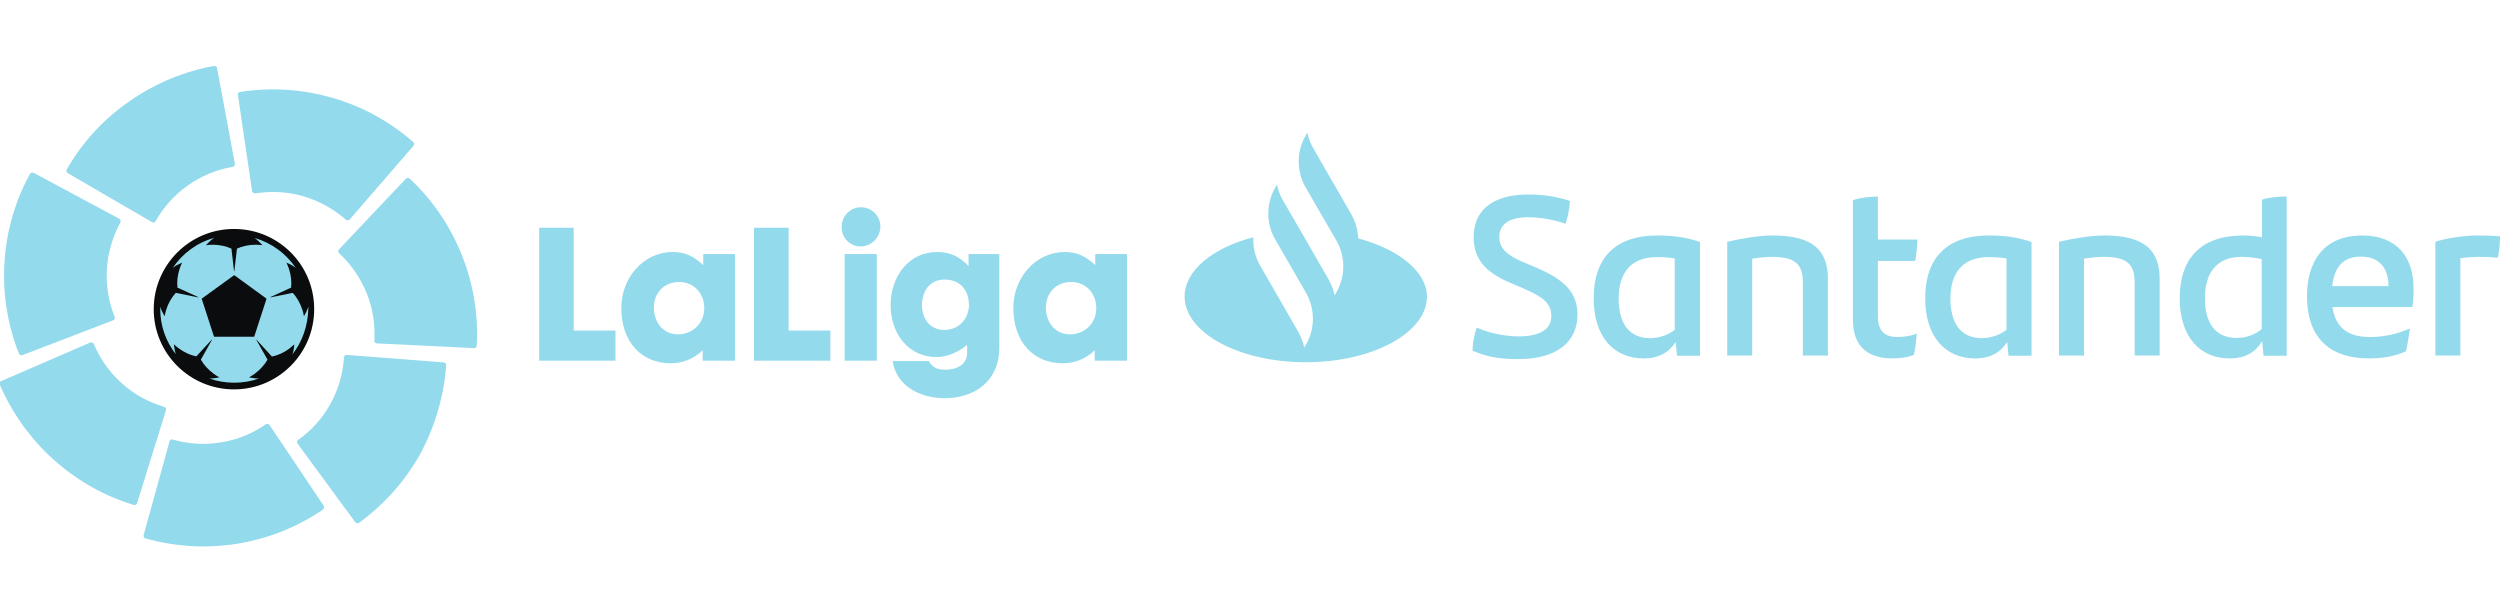 <svg width="139" height="33" viewBox="0 0 139 33" fill="none" xmlns="http://www.w3.org/2000/svg">
<g clip-path="url(#clip0)">
<path d="M13.012 12.794C10.59 12.794 8.61 14.764 8.61 17.195C8.61 19.616 10.581 21.596 13.012 21.596C15.435 21.596 17.414 19.626 17.414 17.195C17.414 14.764 15.444 12.794 13.012 12.794Z" fill="#92DAEC"/>
<path d="M3.711 9.423C3.684 9.468 3.684 9.531 3.72 9.577C3.738 9.595 3.756 9.613 3.774 9.631L8.438 12.342L8.447 12.351C8.493 12.378 8.556 12.378 8.61 12.342C8.628 12.333 8.637 12.315 8.646 12.306C8.655 12.297 8.655 12.288 8.655 12.288C9.089 11.528 9.686 10.842 10.445 10.309C11.213 9.766 12.054 9.432 12.922 9.278C12.931 9.278 12.931 9.278 12.94 9.278C12.958 9.278 12.976 9.269 12.994 9.251C13.039 9.215 13.066 9.161 13.057 9.106V9.097L12.072 3.802V3.793C12.072 3.775 12.063 3.748 12.045 3.73C12.009 3.685 11.954 3.667 11.909 3.667C11.9 3.667 11.9 3.667 11.9 3.667C10.255 3.965 8.619 4.625 7.164 5.655C5.699 6.667 4.542 7.968 3.711 9.423Z" fill="#92DAEC"/>
<path d="M1.053 19.662C1.071 19.707 1.125 19.743 1.18 19.752C1.207 19.752 1.234 19.752 1.252 19.743L6.287 17.809H6.296C6.35 17.791 6.386 17.737 6.386 17.683C6.386 17.665 6.386 17.646 6.377 17.628C6.377 17.619 6.368 17.61 6.368 17.601C6.043 16.788 5.889 15.893 5.943 14.963C5.997 14.032 6.268 13.155 6.684 12.387C6.684 12.378 6.693 12.378 6.693 12.369C6.702 12.351 6.702 12.333 6.712 12.315C6.712 12.251 6.684 12.197 6.639 12.17L6.63 12.161L1.876 9.613H1.867C1.848 9.604 1.821 9.595 1.803 9.595C1.749 9.595 1.695 9.622 1.668 9.667C1.668 9.667 1.668 9.676 1.659 9.676C0.863 11.149 0.348 12.83 0.248 14.61C0.14 16.39 0.438 18.107 1.053 19.662Z" fill="#92DAEC"/>
<path d="M7.444 28.075C7.498 28.084 7.552 28.075 7.588 28.03C7.607 28.012 7.616 27.985 7.625 27.967L9.225 22.816V22.807C9.243 22.752 9.225 22.689 9.179 22.653C9.161 22.644 9.152 22.635 9.134 22.626C9.125 22.626 9.116 22.617 9.107 22.617C8.266 22.364 7.471 21.939 6.775 21.316C6.079 20.692 5.564 19.942 5.22 19.138C5.22 19.129 5.22 19.129 5.211 19.12C5.202 19.102 5.193 19.084 5.175 19.075C5.13 19.038 5.067 19.029 5.021 19.047H5.012L0.068 21.189H0.059C0.041 21.198 0.023 21.207 0.004 21.225C-0.032 21.27 -0.041 21.325 -0.023 21.37C-0.023 21.37 -0.023 21.379 -0.014 21.379C0.646 22.915 1.65 24.361 2.979 25.554C4.316 26.756 5.844 27.596 7.444 28.075Z" fill="#92DAEC"/>
<path d="M17.957 28.328C18.002 28.292 18.02 28.238 18.02 28.183C18.02 28.156 18.011 28.138 17.993 28.111L14.992 23.638L14.983 23.629C14.947 23.584 14.892 23.557 14.838 23.566C14.82 23.566 14.802 23.575 14.784 23.584C14.775 23.584 14.765 23.593 14.765 23.602C14.042 24.099 13.211 24.452 12.289 24.596C11.367 24.75 10.454 24.686 9.613 24.443C9.604 24.443 9.604 24.443 9.595 24.433C9.577 24.433 9.559 24.424 9.541 24.433C9.478 24.443 9.432 24.488 9.423 24.542V24.551L7.986 29.747V29.756C7.977 29.774 7.977 29.801 7.986 29.82C7.995 29.874 8.031 29.919 8.085 29.937H8.095C9.704 30.389 11.457 30.515 13.22 30.226C14.974 29.937 16.574 29.277 17.957 28.328Z" fill="#92DAEC"/>
<path d="M24.808 20.303C24.808 20.249 24.781 20.195 24.736 20.168C24.718 20.159 24.691 20.15 24.664 20.15L19.285 19.734H19.276C19.222 19.734 19.168 19.761 19.141 19.815C19.132 19.833 19.123 19.851 19.123 19.87C19.123 19.879 19.123 19.888 19.123 19.897C19.068 20.773 18.824 21.641 18.372 22.454C17.92 23.276 17.306 23.945 16.591 24.451C16.582 24.451 16.582 24.46 16.573 24.46C16.555 24.469 16.546 24.487 16.537 24.505C16.51 24.56 16.51 24.623 16.546 24.668L16.555 24.677L19.746 29.024L19.755 29.033C19.764 29.051 19.782 29.069 19.81 29.078C19.864 29.105 19.918 29.096 19.963 29.069L19.972 29.06C21.328 28.075 22.512 26.773 23.38 25.219C24.212 23.647 24.691 21.975 24.808 20.303Z" fill="#92DAEC"/>
<path d="M22.774 9.929C22.729 9.893 22.675 9.884 22.621 9.902C22.594 9.911 22.576 9.929 22.557 9.947L18.852 13.86L18.842 13.869C18.806 13.914 18.797 13.969 18.815 14.023C18.825 14.041 18.834 14.059 18.842 14.068C18.852 14.077 18.852 14.077 18.861 14.086C19.502 14.683 20.027 15.424 20.379 16.282C20.732 17.149 20.867 18.053 20.813 18.93C20.813 18.939 20.813 18.939 20.813 18.948C20.813 18.966 20.813 18.984 20.822 19.002C20.849 19.057 20.895 19.093 20.949 19.093H20.958L26.345 19.355H26.355C26.373 19.355 26.4 19.355 26.418 19.346C26.472 19.328 26.499 19.273 26.508 19.228V19.219C26.599 17.547 26.337 15.812 25.668 14.159C24.998 12.496 24.004 11.068 22.774 9.929Z" fill="#92DAEC"/>
<path d="M13.347 5.113C13.292 5.122 13.247 5.158 13.229 5.212C13.22 5.239 13.22 5.266 13.229 5.284L14.015 10.616V10.625C14.024 10.679 14.07 10.725 14.124 10.743C14.142 10.752 14.16 10.752 14.178 10.752C14.187 10.752 14.196 10.752 14.205 10.752C15.073 10.616 15.977 10.652 16.872 10.914C17.767 11.176 18.562 11.628 19.222 12.207C19.222 12.207 19.231 12.216 19.24 12.216C19.258 12.225 19.276 12.234 19.295 12.243C19.349 12.261 19.412 12.243 19.448 12.197L19.457 12.188L22.983 8.113L22.992 8.104C23.01 8.085 23.019 8.068 23.019 8.049C23.037 7.995 23.019 7.941 22.983 7.905L22.974 7.896C21.717 6.793 20.18 5.926 18.472 5.437C16.736 4.941 15.001 4.851 13.347 5.113Z" fill="#92DAEC"/>
<path d="M13.012 12.73C10.553 12.73 8.547 14.727 8.547 17.195C8.547 19.653 10.544 21.65 13.012 21.65C15.471 21.65 17.468 19.653 17.468 17.195C17.477 14.728 15.48 12.73 13.012 12.73ZM16.257 19.707C16.329 19.526 16.348 19.318 16.366 19.147C16.275 19.228 16.176 19.309 16.076 19.39C15.769 19.616 15.435 19.761 15.118 19.824L14.259 18.884L14.25 18.893L14.874 19.996C14.711 20.285 14.467 20.556 14.16 20.782C14.052 20.854 13.952 20.927 13.844 20.981C14.006 21.008 14.214 21.053 14.404 21.044C13.97 21.198 13.509 21.279 13.021 21.279C12.533 21.279 12.072 21.198 11.638 21.044C11.828 21.053 12.036 21.008 12.199 20.981C12.09 20.927 11.982 20.854 11.883 20.782C11.575 20.556 11.331 20.285 11.168 19.996L11.792 18.884L11.783 18.875L10.915 19.815C10.599 19.752 10.264 19.607 9.957 19.381C9.849 19.309 9.758 19.228 9.668 19.137C9.686 19.3 9.713 19.517 9.776 19.698C9.234 19.002 8.909 18.134 8.909 17.186C8.909 17.14 8.909 17.095 8.909 17.05C8.954 17.24 9.071 17.43 9.153 17.583C9.171 17.466 9.207 17.339 9.243 17.213C9.36 16.842 9.55 16.526 9.776 16.282L11.015 16.535L11.024 16.517L9.867 15.992C9.831 15.667 9.867 15.315 9.984 14.953C10.02 14.827 10.075 14.709 10.129 14.601C9.975 14.673 9.758 14.763 9.604 14.899C10.138 14.095 10.951 13.489 11.909 13.227C11.729 13.336 11.575 13.507 11.448 13.634C11.566 13.616 11.693 13.607 11.828 13.607C12.208 13.607 12.569 13.688 12.868 13.824L13.012 15.071H13.03L13.175 13.824C13.474 13.688 13.826 13.607 14.215 13.607C14.341 13.607 14.468 13.616 14.594 13.634C14.468 13.507 14.314 13.326 14.143 13.227C15.091 13.498 15.905 14.095 16.448 14.899C16.294 14.763 16.086 14.673 15.923 14.601C15.977 14.709 16.023 14.827 16.068 14.953C16.185 15.315 16.221 15.676 16.185 15.992L15.037 16.517L15.046 16.535L16.276 16.282C16.502 16.526 16.682 16.842 16.809 17.213C16.845 17.339 16.881 17.457 16.899 17.583C16.981 17.43 17.089 17.249 17.143 17.05C17.143 17.095 17.143 17.14 17.143 17.177C17.116 18.135 16.8 19.011 16.257 19.707Z" fill="#0A0C0D"/>
<path d="M11.213 16.607L11.9 18.722H14.133L14.82 16.607L13.021 15.297L11.213 16.607Z" fill="#0A0C0D"/>
<path d="M29.978 12.662V20.053H34.221V18.378H31.898V12.662H29.978Z" fill="#92DAEC"/>
<path d="M37.761 15.677C36.901 15.677 36.354 16.313 36.354 17.094C36.354 17.92 36.867 18.59 37.694 18.59C38.486 18.59 39.156 17.998 39.156 17.139C39.156 16.268 38.542 15.677 37.761 15.677ZM34.545 17.116C34.545 15.464 35.762 14.013 37.403 14.013C38.118 14.013 38.576 14.259 39.1 14.739V14.125H40.865V20.053H39.067V19.472C39.067 19.472 38.419 20.198 37.303 20.198C35.661 20.198 34.545 19.014 34.545 17.116Z" fill="#92DAEC"/>
<path d="M46.169 20.053H41.925V12.662H43.846V18.378H46.169V20.053Z" fill="#92DAEC"/>
<path d="M48.748 20.053H46.961V14.125H48.748V20.053ZM46.794 12.618C46.794 12.015 47.274 11.524 47.866 11.524C48.458 11.524 48.949 11.993 48.949 12.595C48.949 13.198 48.458 13.701 47.843 13.701C47.263 13.701 46.794 13.232 46.794 12.618Z" fill="#92DAEC"/>
<path d="M52.511 15.543C51.674 15.543 51.261 16.224 51.261 16.96C51.261 17.72 51.707 18.345 52.5 18.345C53.394 18.345 53.874 17.63 53.874 16.96C53.873 16.179 53.427 15.543 52.511 15.543ZM49.519 16.971C49.519 15.364 50.535 14.013 52.087 14.013C52.835 14.013 53.349 14.259 53.851 14.795V14.125H55.56V19.349C55.56 21.18 54.186 22.14 52.533 22.14C51.082 22.14 49.82 21.403 49.63 20.075H51.64C51.886 20.477 52.142 20.555 52.578 20.555C53.203 20.555 53.773 20.265 53.773 19.617C53.773 19.461 53.784 19.327 53.762 19.171C53.416 19.483 52.768 19.852 52.075 19.852C50.557 19.863 49.519 18.59 49.519 16.971Z" fill="#92DAEC"/>
<path d="M59.557 15.677C58.697 15.677 58.15 16.313 58.15 17.094C58.15 17.92 58.664 18.59 59.49 18.59C60.283 18.59 60.953 17.998 60.953 17.139C60.953 16.268 60.339 15.677 59.557 15.677ZM56.341 17.116C56.341 15.464 57.559 14.013 59.2 14.013C59.914 14.013 60.372 14.259 60.897 14.739V14.125H62.661V20.053H60.864V19.472C60.864 19.472 60.216 20.198 59.099 20.198C57.458 20.198 56.341 19.014 56.341 17.116Z" fill="#92DAEC"/>
<path d="M75.52 13.256C75.496 12.792 75.37 12.342 75.132 11.916L73.028 8.26C72.866 7.985 72.753 7.684 72.69 7.371L72.603 7.521C72.077 8.423 72.077 9.537 72.603 10.438L74.293 13.355C74.819 14.257 74.819 15.371 74.293 16.272L74.206 16.423C74.143 16.122 74.03 15.822 73.868 15.534L72.327 12.854L71.338 11.152C71.175 10.876 71.062 10.576 71 10.263L70.912 10.413C70.386 11.314 70.386 12.429 70.912 13.33L72.603 16.259C73.129 17.161 73.129 18.275 72.603 19.177L72.515 19.327C72.453 19.026 72.34 18.726 72.177 18.438L70.073 14.782C69.785 14.294 69.66 13.743 69.685 13.192C67.431 13.78 65.865 15.032 65.865 16.485C65.865 18.5 68.883 20.14 72.603 20.14C76.322 20.14 79.34 18.5 79.34 16.485C79.327 15.109 77.775 13.857 75.52 13.256ZM81.87 19.491C81.895 18.977 81.97 18.614 82.108 18.214C82.821 18.539 83.723 18.702 84.425 18.702C85.602 18.702 86.253 18.326 86.253 17.575C86.253 16.836 85.777 16.498 84.587 15.985L83.936 15.709C82.746 15.196 81.933 14.52 81.933 13.18C81.933 11.741 82.934 10.814 84.975 10.814C85.802 10.814 86.566 10.927 87.292 11.177C87.255 11.678 87.167 12.079 87.042 12.442C86.353 12.191 85.552 12.079 84.963 12.079C83.861 12.079 83.36 12.504 83.36 13.18C83.36 13.844 83.848 14.219 84.737 14.595L85.426 14.883C87.029 15.571 87.706 16.285 87.706 17.512C87.706 18.964 86.604 19.965 84.45 19.965C83.435 19.979 82.583 19.828 81.87 19.491ZM94.518 13.456V19.778H93.241L93.165 19.015C92.815 19.565 92.264 19.928 91.387 19.928C89.722 19.928 88.607 18.714 88.607 16.586C88.607 14.357 89.797 13.093 92.139 13.093C93.028 13.093 93.779 13.193 94.518 13.456ZM93.115 18.339V14.37C92.827 14.32 92.514 14.295 92.113 14.295C90.673 14.295 89.997 15.184 89.997 16.598C89.997 17.888 90.51 18.802 91.75 18.802C92.314 18.789 92.752 18.614 93.115 18.339ZM101.631 15.522V19.766H100.241V15.759C100.241 14.758 99.915 14.282 98.525 14.282C98.2 14.282 97.799 14.32 97.423 14.382V19.766H96.033V13.444C96.922 13.231 97.886 13.093 98.562 13.093C100.892 13.093 101.631 13.994 101.631 15.522ZM105.488 18.739C105.889 18.739 106.277 18.664 106.578 18.551C106.54 18.927 106.49 19.365 106.415 19.728C106.039 19.878 105.626 19.928 105.238 19.928C103.885 19.928 103.021 19.302 103.021 17.763V11.127C103.447 10.989 103.985 10.927 104.411 10.927V13.318H106.615C106.59 13.744 106.553 14.145 106.49 14.508H104.411V17.6C104.411 18.426 104.824 18.739 105.488 18.739ZM112.952 13.456V19.778H111.675L111.599 19.015C111.249 19.565 110.698 19.928 109.821 19.928C108.156 19.928 107.041 18.714 107.041 16.586C107.041 14.357 108.231 13.093 110.572 13.093C111.474 13.093 112.226 13.193 112.952 13.456ZM111.562 18.339V14.37C111.274 14.32 110.961 14.295 110.56 14.295C109.12 14.295 108.443 15.184 108.443 16.598C108.443 17.888 108.957 18.802 110.197 18.802C110.748 18.789 111.199 18.614 111.562 18.339ZM120.077 15.522V19.766H118.687V15.759C118.687 14.758 118.362 14.282 116.972 14.282C116.646 14.282 116.245 14.32 115.87 14.382V19.766H114.48V13.444C115.369 13.231 116.333 13.093 117.009 13.093C119.326 13.093 120.077 13.994 120.077 15.522ZM127.14 10.927V19.778H125.851L125.775 18.965C125.425 19.553 124.874 19.929 123.972 19.929C122.307 19.929 121.192 18.714 121.192 16.586C121.192 14.358 122.382 13.093 124.723 13.093C125.087 13.093 125.437 13.131 125.763 13.193V11.103C126.189 10.965 126.677 10.927 127.14 10.927ZM125.751 18.301V14.407C125.387 14.332 124.999 14.282 124.636 14.282C123.259 14.282 122.595 15.146 122.595 16.586C122.595 17.875 123.108 18.789 124.348 18.789C124.924 18.789 125.375 18.602 125.751 18.301ZM134.129 17.074H129.683C129.858 18.201 130.522 18.739 131.762 18.739C132.526 18.739 133.29 18.576 133.991 18.263C133.94 18.626 133.866 19.114 133.778 19.528C133.139 19.816 132.475 19.928 131.724 19.928C129.395 19.928 128.267 18.639 128.267 16.473C128.267 14.595 129.144 13.093 131.348 13.093C133.339 13.093 134.191 14.395 134.191 15.985C134.204 16.386 134.178 16.699 134.129 17.074ZM129.67 15.91H132.801C132.801 14.871 132.25 14.27 131.286 14.27C130.296 14.257 129.783 14.833 129.67 15.91ZM139 13.143C139 13.556 138.95 14.069 138.875 14.332C138.549 14.295 138.211 14.282 137.823 14.282C137.485 14.282 137.134 14.307 136.796 14.357V19.766H135.406V13.444C135.994 13.243 136.996 13.093 137.785 13.093C138.211 13.093 138.699 13.105 139 13.143Z" fill="#92DAEC"/>
</g>
<defs>
<clipPath id="clip0">
<rect width="139" height="33" fill="white"/>
</clipPath>
</defs>
</svg>
